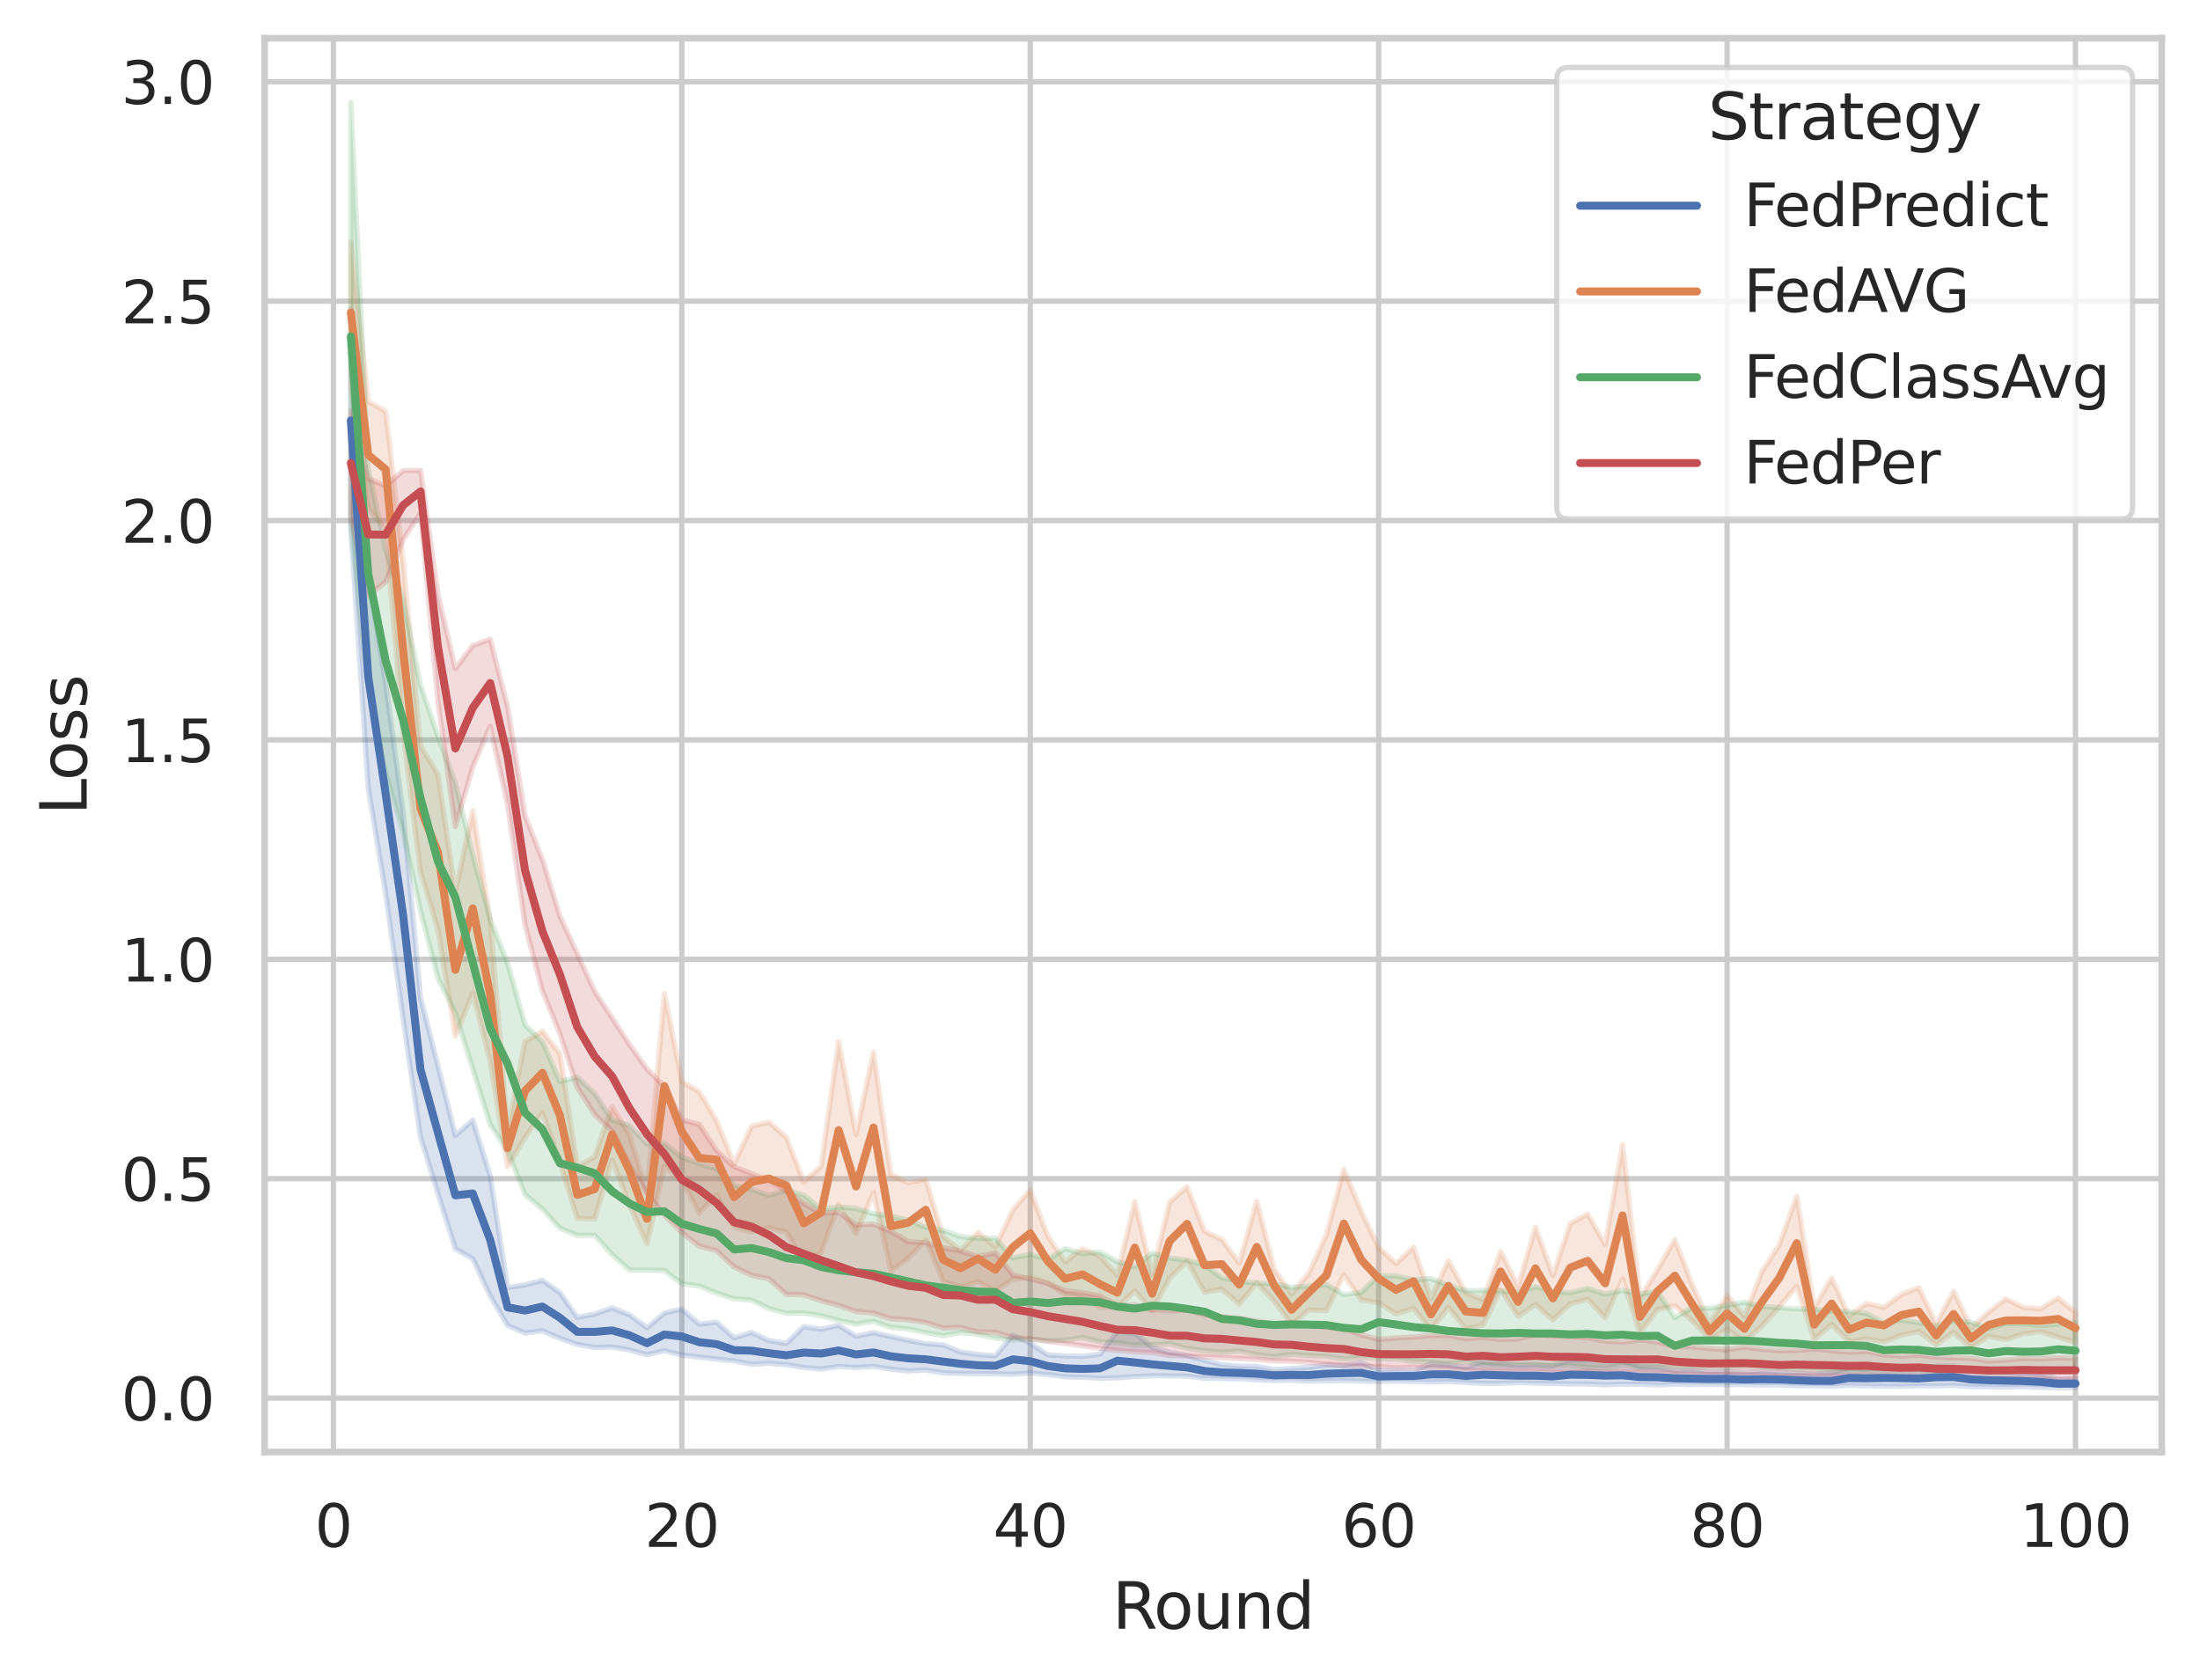 <?xml version="1.0" encoding="utf-8" standalone="no"?>
<!DOCTYPE svg PUBLIC "-//W3C//DTD SVG 1.1//EN"
  "http://www.w3.org/Graphics/SVG/1.1/DTD/svg11.dtd">
<svg xmlns:xlink="http://www.w3.org/1999/xlink" width="414.127pt" height="316.272pt" viewBox="0 0 414.127 316.272" xmlns="http://www.w3.org/2000/svg" version="1.1">
 <defs>
  <style type="text/css">*{stroke-linejoin: round; stroke-linecap: butt}</style>
 </defs>
 <g id="figure_1">
  <g id="patch_1">
   <path d="M 0 316.272 
L 414.127 316.272 
L 414.127 0 
L 0 0 
z
" style="fill: #ffffff"/>
  </g>
  <g id="axes_1">
   <g id="patch_2">
    <path d="M 49.807 273.312 
L 406.927 273.312 
L 406.927 7.2 
L 49.807 7.2 
z
" style="fill: #ffffff"/>
   </g>
   <g id="matplotlib.axis_1">
    <g id="xtick_1">
     <g id="line2d_1">
      <path d="M 62.761 273.312 
L 62.761 7.2 
" clip-path="url(#p83be7f53a3)" style="fill: none; stroke: #cccccc; stroke-linecap: round"/>
     </g>
     <g id="text_1">
      <!-- 0 -->
      <g style="fill: #262626" transform="translate(59.261 291.17) scale(0.11 -0.11)">
       <defs>
        <path id="DejaVuSans-30" d="M 2034 4250 
Q 1547 4250 1301 3770 
Q 1056 3291 1056 2328 
Q 1056 1369 1301 889 
Q 1547 409 2034 409 
Q 2525 409 2770 889 
Q 3016 1369 3016 2328 
Q 3016 3291 2770 3770 
Q 2525 4250 2034 4250 
z
M 2034 4750 
Q 2819 4750 3233 4129 
Q 3647 3509 3647 2328 
Q 3647 1150 3233 529 
Q 2819 -91 2034 -91 
Q 1250 -91 836 529 
Q 422 1150 422 2328 
Q 422 3509 836 4129 
Q 1250 4750 2034 4750 
z
" transform="scale(0.016)"/>
       </defs>
       <use xlink:href="#DejaVuSans-30"/>
      </g>
     </g>
    </g>
    <g id="xtick_2">
     <g id="line2d_2">
      <path d="M 128.347 273.312 
L 128.347 7.2 
" clip-path="url(#p83be7f53a3)" style="fill: none; stroke: #cccccc; stroke-linecap: round"/>
     </g>
     <g id="text_2">
      <!-- 20 -->
      <g style="fill: #262626" transform="translate(121.349 291.17) scale(0.11 -0.11)">
       <defs>
        <path id="DejaVuSans-32" d="M 1228 531 
L 3431 531 
L 3431 0 
L 469 0 
L 469 531 
Q 828 903 1448 1529 
Q 2069 2156 2228 2338 
Q 2531 2678 2651 2914 
Q 2772 3150 2772 3378 
Q 2772 3750 2511 3984 
Q 2250 4219 1831 4219 
Q 1534 4219 1204 4116 
Q 875 4013 500 3803 
L 500 4441 
Q 881 4594 1212 4672 
Q 1544 4750 1819 4750 
Q 2544 4750 2975 4387 
Q 3406 4025 3406 3419 
Q 3406 3131 3298 2873 
Q 3191 2616 2906 2266 
Q 2828 2175 2409 1742 
Q 1991 1309 1228 531 
z
" transform="scale(0.016)"/>
       </defs>
       <use xlink:href="#DejaVuSans-32"/>
       <use xlink:href="#DejaVuSans-30" x="63.623"/>
      </g>
     </g>
    </g>
    <g id="xtick_3">
     <g id="line2d_3">
      <path d="M 193.934 273.312 
L 193.934 7.2 
" clip-path="url(#p83be7f53a3)" style="fill: none; stroke: #cccccc; stroke-linecap: round"/>
     </g>
     <g id="text_3">
      <!-- 40 -->
      <g style="fill: #262626" transform="translate(186.935 291.17) scale(0.11 -0.11)">
       <defs>
        <path id="DejaVuSans-34" d="M 2419 4116 
L 825 1625 
L 2419 1625 
L 2419 4116 
z
M 2253 4666 
L 3047 4666 
L 3047 1625 
L 3713 1625 
L 3713 1100 
L 3047 1100 
L 3047 0 
L 2419 0 
L 2419 1100 
L 313 1100 
L 313 1709 
L 2253 4666 
z
" transform="scale(0.016)"/>
       </defs>
       <use xlink:href="#DejaVuSans-34"/>
       <use xlink:href="#DejaVuSans-30" x="63.623"/>
      </g>
     </g>
    </g>
    <g id="xtick_4">
     <g id="line2d_4">
      <path d="M 259.521 273.312 
L 259.521 7.2 
" clip-path="url(#p83be7f53a3)" style="fill: none; stroke: #cccccc; stroke-linecap: round"/>
     </g>
     <g id="text_4">
      <!-- 60 -->
      <g style="fill: #262626" transform="translate(252.522 291.17) scale(0.11 -0.11)">
       <defs>
        <path id="DejaVuSans-36" d="M 2113 2584 
Q 1688 2584 1439 2293 
Q 1191 2003 1191 1497 
Q 1191 994 1439 701 
Q 1688 409 2113 409 
Q 2538 409 2786 701 
Q 3034 994 3034 1497 
Q 3034 2003 2786 2293 
Q 2538 2584 2113 2584 
z
M 3366 4563 
L 3366 3988 
Q 3128 4100 2886 4159 
Q 2644 4219 2406 4219 
Q 1781 4219 1451 3797 
Q 1122 3375 1075 2522 
Q 1259 2794 1537 2939 
Q 1816 3084 2150 3084 
Q 2853 3084 3261 2657 
Q 3669 2231 3669 1497 
Q 3669 778 3244 343 
Q 2819 -91 2113 -91 
Q 1303 -91 875 529 
Q 447 1150 447 2328 
Q 447 3434 972 4092 
Q 1497 4750 2381 4750 
Q 2619 4750 2861 4703 
Q 3103 4656 3366 4563 
z
" transform="scale(0.016)"/>
       </defs>
       <use xlink:href="#DejaVuSans-36"/>
       <use xlink:href="#DejaVuSans-30" x="63.623"/>
      </g>
     </g>
    </g>
    <g id="xtick_5">
     <g id="line2d_5">
      <path d="M 325.108 273.312 
L 325.108 7.2 
" clip-path="url(#p83be7f53a3)" style="fill: none; stroke: #cccccc; stroke-linecap: round"/>
     </g>
     <g id="text_5">
      <!-- 80 -->
      <g style="fill: #262626" transform="translate(318.109 291.17) scale(0.11 -0.11)">
       <defs>
        <path id="DejaVuSans-38" d="M 2034 2216 
Q 1584 2216 1326 1975 
Q 1069 1734 1069 1313 
Q 1069 891 1326 650 
Q 1584 409 2034 409 
Q 2484 409 2743 651 
Q 3003 894 3003 1313 
Q 3003 1734 2745 1975 
Q 2488 2216 2034 2216 
z
M 1403 2484 
Q 997 2584 770 2862 
Q 544 3141 544 3541 
Q 544 4100 942 4425 
Q 1341 4750 2034 4750 
Q 2731 4750 3128 4425 
Q 3525 4100 3525 3541 
Q 3525 3141 3298 2862 
Q 3072 2584 2669 2484 
Q 3125 2378 3379 2068 
Q 3634 1759 3634 1313 
Q 3634 634 3220 271 
Q 2806 -91 2034 -91 
Q 1263 -91 848 271 
Q 434 634 434 1313 
Q 434 1759 690 2068 
Q 947 2378 1403 2484 
z
M 1172 3481 
Q 1172 3119 1398 2916 
Q 1625 2713 2034 2713 
Q 2441 2713 2670 2916 
Q 2900 3119 2900 3481 
Q 2900 3844 2670 4047 
Q 2441 4250 2034 4250 
Q 1625 4250 1398 4047 
Q 1172 3844 1172 3481 
z
" transform="scale(0.016)"/>
       </defs>
       <use xlink:href="#DejaVuSans-38"/>
       <use xlink:href="#DejaVuSans-30" x="63.623"/>
      </g>
     </g>
    </g>
    <g id="xtick_6">
     <g id="line2d_6">
      <path d="M 390.694 273.312 
L 390.694 7.2 
" clip-path="url(#p83be7f53a3)" style="fill: none; stroke: #cccccc; stroke-linecap: round"/>
     </g>
     <g id="text_6">
      <!-- 100 -->
      <g style="fill: #262626" transform="translate(380.196 291.17) scale(0.11 -0.11)">
       <defs>
        <path id="DejaVuSans-31" d="M 794 531 
L 1825 531 
L 1825 4091 
L 703 3866 
L 703 4441 
L 1819 4666 
L 2450 4666 
L 2450 531 
L 3481 531 
L 3481 0 
L 794 0 
L 794 531 
z
" transform="scale(0.016)"/>
       </defs>
       <use xlink:href="#DejaVuSans-31"/>
       <use xlink:href="#DejaVuSans-30" x="63.623"/>
       <use xlink:href="#DejaVuSans-30" x="127.246"/>
      </g>
     </g>
    </g>
    <g id="text_7">
     <!-- Round -->
     <g style="fill: #262626" transform="translate(209.383 306.576) scale(0.12 -0.12)">
      <defs>
       <path id="DejaVuSans-52" d="M 2841 2188 
Q 3044 2119 3236 1894 
Q 3428 1669 3622 1275 
L 4263 0 
L 3584 0 
L 2988 1197 
Q 2756 1666 2539 1819 
Q 2322 1972 1947 1972 
L 1259 1972 
L 1259 0 
L 628 0 
L 628 4666 
L 2053 4666 
Q 2853 4666 3247 4331 
Q 3641 3997 3641 3322 
Q 3641 2881 3436 2590 
Q 3231 2300 2841 2188 
z
M 1259 4147 
L 1259 2491 
L 2053 2491 
Q 2509 2491 2742 2702 
Q 2975 2913 2975 3322 
Q 2975 3731 2742 3939 
Q 2509 4147 2053 4147 
L 1259 4147 
z
" transform="scale(0.016)"/>
       <path id="DejaVuSans-6f" d="M 1959 3097 
Q 1497 3097 1228 2736 
Q 959 2375 959 1747 
Q 959 1119 1226 758 
Q 1494 397 1959 397 
Q 2419 397 2687 759 
Q 2956 1122 2956 1747 
Q 2956 2369 2687 2733 
Q 2419 3097 1959 3097 
z
M 1959 3584 
Q 2709 3584 3137 3096 
Q 3566 2609 3566 1747 
Q 3566 888 3137 398 
Q 2709 -91 1959 -91 
Q 1206 -91 779 398 
Q 353 888 353 1747 
Q 353 2609 779 3096 
Q 1206 3584 1959 3584 
z
" transform="scale(0.016)"/>
       <path id="DejaVuSans-75" d="M 544 1381 
L 544 3500 
L 1119 3500 
L 1119 1403 
Q 1119 906 1312 657 
Q 1506 409 1894 409 
Q 2359 409 2629 706 
Q 2900 1003 2900 1516 
L 2900 3500 
L 3475 3500 
L 3475 0 
L 2900 0 
L 2900 538 
Q 2691 219 2414 64 
Q 2138 -91 1772 -91 
Q 1169 -91 856 284 
Q 544 659 544 1381 
z
M 1991 3584 
L 1991 3584 
z
" transform="scale(0.016)"/>
       <path id="DejaVuSans-6e" d="M 3513 2113 
L 3513 0 
L 2938 0 
L 2938 2094 
Q 2938 2591 2744 2837 
Q 2550 3084 2163 3084 
Q 1697 3084 1428 2787 
Q 1159 2491 1159 1978 
L 1159 0 
L 581 0 
L 581 3500 
L 1159 3500 
L 1159 2956 
Q 1366 3272 1645 3428 
Q 1925 3584 2291 3584 
Q 2894 3584 3203 3211 
Q 3513 2838 3513 2113 
z
" transform="scale(0.016)"/>
       <path id="DejaVuSans-64" d="M 2906 2969 
L 2906 4863 
L 3481 4863 
L 3481 0 
L 2906 0 
L 2906 525 
Q 2725 213 2448 61 
Q 2172 -91 1784 -91 
Q 1150 -91 751 415 
Q 353 922 353 1747 
Q 353 2572 751 3078 
Q 1150 3584 1784 3584 
Q 2172 3584 2448 3432 
Q 2725 3281 2906 2969 
z
M 947 1747 
Q 947 1113 1208 752 
Q 1469 391 1925 391 
Q 2381 391 2643 752 
Q 2906 1113 2906 1747 
Q 2906 2381 2643 2742 
Q 2381 3103 1925 3103 
Q 1469 3103 1208 2742 
Q 947 2381 947 1747 
z
" transform="scale(0.016)"/>
      </defs>
      <use xlink:href="#DejaVuSans-52"/>
      <use xlink:href="#DejaVuSans-6f" x="64.982"/>
      <use xlink:href="#DejaVuSans-75" x="126.164"/>
      <use xlink:href="#DejaVuSans-6e" x="189.543"/>
      <use xlink:href="#DejaVuSans-64" x="252.922"/>
     </g>
    </g>
   </g>
   <g id="matplotlib.axis_2">
    <g id="ytick_1">
     <g id="line2d_7">
      <path d="M 49.807 263.166 
L 406.927 263.166 
" clip-path="url(#p83be7f53a3)" style="fill: none; stroke: #cccccc; stroke-linecap: round"/>
     </g>
     <g id="text_8">
      <!-- 0.0 -->
      <g style="fill: #262626" transform="translate(22.814 267.345) scale(0.11 -0.11)">
       <defs>
        <path id="DejaVuSans-2e" d="M 684 794 
L 1344 794 
L 1344 0 
L 684 0 
L 684 794 
z
" transform="scale(0.016)"/>
       </defs>
       <use xlink:href="#DejaVuSans-30"/>
       <use xlink:href="#DejaVuSans-2e" x="63.623"/>
       <use xlink:href="#DejaVuSans-30" x="95.41"/>
      </g>
     </g>
    </g>
    <g id="ytick_2">
     <g id="line2d_8">
      <path d="M 49.807 221.869 
L 406.927 221.869 
" clip-path="url(#p83be7f53a3)" style="fill: none; stroke: #cccccc; stroke-linecap: round"/>
     </g>
     <g id="text_9">
      <!-- 0.5 -->
      <g style="fill: #262626" transform="translate(22.814 226.048) scale(0.11 -0.11)">
       <defs>
        <path id="DejaVuSans-35" d="M 691 4666 
L 3169 4666 
L 3169 4134 
L 1269 4134 
L 1269 2991 
Q 1406 3038 1543 3061 
Q 1681 3084 1819 3084 
Q 2600 3084 3056 2656 
Q 3513 2228 3513 1497 
Q 3513 744 3044 326 
Q 2575 -91 1722 -91 
Q 1428 -91 1123 -41 
Q 819 9 494 109 
L 494 744 
Q 775 591 1075 516 
Q 1375 441 1709 441 
Q 2250 441 2565 725 
Q 2881 1009 2881 1497 
Q 2881 1984 2565 2268 
Q 2250 2553 1709 2553 
Q 1456 2553 1204 2497 
Q 953 2441 691 2322 
L 691 4666 
z
" transform="scale(0.016)"/>
       </defs>
       <use xlink:href="#DejaVuSans-30"/>
       <use xlink:href="#DejaVuSans-2e" x="63.623"/>
       <use xlink:href="#DejaVuSans-35" x="95.41"/>
      </g>
     </g>
    </g>
    <g id="ytick_3">
     <g id="line2d_9">
      <path d="M 49.807 180.573 
L 406.927 180.573 
" clip-path="url(#p83be7f53a3)" style="fill: none; stroke: #cccccc; stroke-linecap: round"/>
     </g>
     <g id="text_10">
      <!-- 1.0 -->
      <g style="fill: #262626" transform="translate(22.814 184.752) scale(0.11 -0.11)">
       <use xlink:href="#DejaVuSans-31"/>
       <use xlink:href="#DejaVuSans-2e" x="63.623"/>
       <use xlink:href="#DejaVuSans-30" x="95.41"/>
      </g>
     </g>
    </g>
    <g id="ytick_4">
     <g id="line2d_10">
      <path d="M 49.807 139.276 
L 406.927 139.276 
" clip-path="url(#p83be7f53a3)" style="fill: none; stroke: #cccccc; stroke-linecap: round"/>
     </g>
     <g id="text_11">
      <!-- 1.5 -->
      <g style="fill: #262626" transform="translate(22.814 143.456) scale(0.11 -0.11)">
       <use xlink:href="#DejaVuSans-31"/>
       <use xlink:href="#DejaVuSans-2e" x="63.623"/>
       <use xlink:href="#DejaVuSans-35" x="95.41"/>
      </g>
     </g>
    </g>
    <g id="ytick_5">
     <g id="line2d_11">
      <path d="M 49.807 97.98 
L 406.927 97.98 
" clip-path="url(#p83be7f53a3)" style="fill: none; stroke: #cccccc; stroke-linecap: round"/>
     </g>
     <g id="text_12">
      <!-- 2.0 -->
      <g style="fill: #262626" transform="translate(22.814 102.159) scale(0.11 -0.11)">
       <use xlink:href="#DejaVuSans-32"/>
       <use xlink:href="#DejaVuSans-2e" x="63.623"/>
       <use xlink:href="#DejaVuSans-30" x="95.41"/>
      </g>
     </g>
    </g>
    <g id="ytick_6">
     <g id="line2d_12">
      <path d="M 49.807 56.684 
L 406.927 56.684 
" clip-path="url(#p83be7f53a3)" style="fill: none; stroke: #cccccc; stroke-linecap: round"/>
     </g>
     <g id="text_13">
      <!-- 2.5 -->
      <g style="fill: #262626" transform="translate(22.814 60.863) scale(0.11 -0.11)">
       <use xlink:href="#DejaVuSans-32"/>
       <use xlink:href="#DejaVuSans-2e" x="63.623"/>
       <use xlink:href="#DejaVuSans-35" x="95.41"/>
      </g>
     </g>
    </g>
    <g id="ytick_7">
     <g id="line2d_13">
      <path d="M 49.807 15.387 
L 406.927 15.387 
" clip-path="url(#p83be7f53a3)" style="fill: none; stroke: #cccccc; stroke-linecap: round"/>
     </g>
     <g id="text_14">
      <!-- 3.0 -->
      <g style="fill: #262626" transform="translate(22.814 19.566) scale(0.11 -0.11)">
       <defs>
        <path id="DejaVuSans-33" d="M 2597 2516 
Q 3050 2419 3304 2112 
Q 3559 1806 3559 1356 
Q 3559 666 3084 287 
Q 2609 -91 1734 -91 
Q 1441 -91 1130 -33 
Q 819 25 488 141 
L 488 750 
Q 750 597 1062 519 
Q 1375 441 1716 441 
Q 2309 441 2620 675 
Q 2931 909 2931 1356 
Q 2931 1769 2642 2001 
Q 2353 2234 1838 2234 
L 1294 2234 
L 1294 2753 
L 1863 2753 
Q 2328 2753 2575 2939 
Q 2822 3125 2822 3475 
Q 2822 3834 2567 4026 
Q 2313 4219 1838 4219 
Q 1578 4219 1281 4162 
Q 984 4106 628 3988 
L 628 4550 
Q 988 4650 1302 4700 
Q 1616 4750 1894 4750 
Q 2613 4750 3031 4423 
Q 3450 4097 3450 3541 
Q 3450 3153 3228 2886 
Q 3006 2619 2597 2516 
z
" transform="scale(0.016)"/>
       </defs>
       <use xlink:href="#DejaVuSans-33"/>
       <use xlink:href="#DejaVuSans-2e" x="63.623"/>
       <use xlink:href="#DejaVuSans-30" x="95.41"/>
      </g>
     </g>
    </g>
    <g id="text_15">
     <!-- Loss -->
     <g style="fill: #262626" transform="translate(16.318 153.417) rotate(-90) scale(0.12 -0.12)">
      <defs>
       <path id="DejaVuSans-4c" d="M 628 4666 
L 1259 4666 
L 1259 531 
L 3531 531 
L 3531 0 
L 628 0 
L 628 4666 
z
" transform="scale(0.016)"/>
       <path id="DejaVuSans-73" d="M 2834 3397 
L 2834 2853 
Q 2591 2978 2328 3040 
Q 2066 3103 1784 3103 
Q 1356 3103 1142 2972 
Q 928 2841 928 2578 
Q 928 2378 1081 2264 
Q 1234 2150 1697 2047 
L 1894 2003 
Q 2506 1872 2764 1633 
Q 3022 1394 3022 966 
Q 3022 478 2636 193 
Q 2250 -91 1575 -91 
Q 1294 -91 989 -36 
Q 684 19 347 128 
L 347 722 
Q 666 556 975 473 
Q 1284 391 1588 391 
Q 1994 391 2212 530 
Q 2431 669 2431 922 
Q 2431 1156 2273 1281 
Q 2116 1406 1581 1522 
L 1381 1569 
Q 847 1681 609 1914 
Q 372 2147 372 2553 
Q 372 3047 722 3315 
Q 1072 3584 1716 3584 
Q 2034 3584 2315 3537 
Q 2597 3491 2834 3397 
z
" transform="scale(0.016)"/>
      </defs>
      <use xlink:href="#DejaVuSans-4c"/>
      <use xlink:href="#DejaVuSans-6f" x="53.963"/>
      <use xlink:href="#DejaVuSans-73" x="115.145"/>
      <use xlink:href="#DejaVuSans-73" x="167.244"/>
     </g>
    </g>
   </g>
   <g id="PolyCollection_1">
    <defs>
     <path id="md23d63be28" d="M 66.04 -258.003 
L 66.04 -216.669 
L 69.319 -167.966 
L 72.599 -148.15 
L 75.878 -124.559 
L 79.157 -102.276 
L 82.437 -91.633 
L 85.716 -81.198 
L 88.995 -79.348 
L 92.275 -72.315 
L 95.554 -66.784 
L 98.833 -65.338 
L 102.113 -65.781 
L 105.392 -64.36 
L 108.671 -63.204 
L 111.951 -62.631 
L 115.23 -62.735 
L 118.509 -62.152 
L 121.789 -61.258 
L 125.068 -62.035 
L 128.347 -61.203 
L 131.627 -60.814 
L 134.906 -60.444 
L 138.185 -60.108 
L 141.465 -59.476 
L 144.744 -59.654 
L 148.023 -59.398 
L 151.303 -58.857 
L 154.582 -58.569 
L 157.861 -59.065 
L 161.141 -58.876 
L 164.42 -59.081 
L 167.699 -58.55 
L 170.979 -58.216 
L 174.258 -58.382 
L 177.537 -57.847 
L 180.817 -57.74 
L 184.096 -57.715 
L 187.375 -57.692 
L 190.655 -57.592 
L 193.934 -57.838 
L 197.213 -57.529 
L 200.493 -57.102 
L 203.772 -57.027 
L 207.051 -56.843 
L 210.331 -56.919 
L 213.61 -57.155 
L 216.89 -57.308 
L 220.169 -57.288 
L 223.448 -57.242 
L 226.728 -56.857 
L 230.007 -56.801 
L 233.286 -56.749 
L 236.566 -56.548 
L 239.845 -56.415 
L 243.124 -56.471 
L 246.404 -56.318 
L 249.683 -56.37 
L 252.962 -56.435 
L 256.242 -56.308 
L 259.521 -56.238 
L 262.8 -56.323 
L 266.08 -56.229 
L 269.359 -56.148 
L 272.638 -56.254 
L 275.918 -56.051 
L 279.197 -55.897 
L 282.476 -55.895 
L 285.756 -56.008 
L 289.035 -55.918 
L 292.314 -55.854 
L 295.594 -55.771 
L 298.873 -55.757 
L 302.152 -55.6 
L 305.432 -55.724 
L 308.711 -55.714 
L 311.99 -55.573 
L 315.27 -55.713 
L 318.549 -55.661 
L 321.828 -55.68 
L 325.108 -55.635 
L 328.387 -55.646 
L 331.666 -55.573 
L 334.946 -55.578 
L 338.225 -55.43 
L 341.504 -55.414 
L 344.784 -55.359 
L 348.063 -55.507 
L 351.342 -55.424 
L 354.622 -55.338 
L 357.901 -55.324 
L 361.18 -55.4 
L 364.46 -55.411 
L 367.739 -55.497 
L 371.018 -55.263 
L 374.298 -55.238 
L 377.577 -55.19 
L 380.856 -55.254 
L 384.136 -55.106 
L 387.415 -55.056 
L 390.694 -55.09 
L 390.694 -56.782 
L 390.694 -56.782 
L 387.415 -56.679 
L 384.136 -57.673 
L 380.856 -57.825 
L 377.577 -58.067 
L 374.298 -58.078 
L 371.018 -58.379 
L 367.739 -59.11 
L 364.46 -59.062 
L 361.18 -58.655 
L 357.901 -58.875 
L 354.622 -58.922 
L 351.342 -58.577 
L 348.063 -58.878 
L 344.784 -57.809 
L 341.504 -57.584 
L 338.225 -57.813 
L 334.946 -57.984 
L 331.666 -58.167 
L 328.387 -57.878 
L 325.108 -58.132 
L 321.828 -58.086 
L 318.549 -58.378 
L 315.27 -58.338 
L 311.99 -58.898 
L 308.711 -59.015 
L 305.432 -60.14 
L 302.152 -60.43 
L 298.873 -60.295 
L 295.594 -60.252 
L 292.314 -59.186 
L 289.035 -59.335 
L 285.756 -59.237 
L 282.476 -59.56 
L 279.197 -59.919 
L 275.918 -58.912 
L 272.638 -59.326 
L 269.359 -59.549 
L 266.08 -58.265 
L 262.8 -58.323 
L 259.521 -58.35 
L 256.242 -59.817 
L 252.962 -59.237 
L 249.683 -59.332 
L 246.404 -58.915 
L 243.124 -58.695 
L 239.845 -58.467 
L 236.566 -59.076 
L 233.286 -59.1 
L 230.007 -59.4 
L 226.728 -60.207 
L 223.448 -61.116 
L 220.169 -61.733 
L 216.89 -62.654 
L 213.61 -65.336 
L 210.331 -65.676 
L 207.051 -61.35 
L 203.772 -60.972 
L 200.493 -61.036 
L 197.213 -61.255 
L 193.934 -63.433 
L 190.655 -64.954 
L 187.375 -61.051 
L 184.096 -61.323 
L 180.817 -61.768 
L 177.537 -63.109 
L 174.258 -63.362 
L 170.979 -63.967 
L 167.699 -64.685 
L 164.42 -65.436 
L 161.141 -64.737 
L 157.861 -66.794 
L 154.582 -66.09 
L 151.303 -66.562 
L 148.023 -63.385 
L 144.744 -63.932 
L 141.465 -65.464 
L 138.185 -64.442 
L 134.906 -67.38 
L 131.627 -67.036 
L 128.347 -69.847 
L 125.068 -69.12 
L 121.789 -66.337 
L 118.509 -68.753 
L 115.23 -70.085 
L 111.951 -68.933 
L 108.671 -68.299 
L 105.392 -72.938 
L 102.113 -75.265 
L 98.833 -74.421 
L 95.554 -73.895 
L 92.275 -94.89 
L 88.995 -105.416 
L 85.716 -102.551 
L 82.437 -115.655 
L 79.157 -128.505 
L 75.878 -163.423 
L 72.599 -187.595 
L 69.319 -208.003 
L 66.04 -258.003 
z
" style="stroke: #4c72b0; stroke-opacity: 0.2"/>
    </defs>
    <g clip-path="url(#p83be7f53a3)">
     <use xlink:href="#md23d63be28" x="0" y="316.272" style="fill: #4c72b0; fill-opacity: 0.2; stroke: #4c72b0; stroke-opacity: 0.2"/>
    </g>
   </g>
   <g id="PolyCollection_2">
    <defs>
     <path id="m5d3a9de709" d="M 66.04 -270.786 
L 66.04 -243.63 
L 69.319 -220.587 
L 72.599 -216.604 
L 75.878 -178.245 
L 79.157 -152.236 
L 82.437 -141.407 
L 85.716 -121.257 
L 88.995 -129.321 
L 92.275 -116.404 
L 95.554 -96.644 
L 98.833 -102.181 
L 102.113 -106.802 
L 105.392 -97.501 
L 108.671 -86.95 
L 111.951 -86.834 
L 115.23 -97.961 
L 118.509 -89.409 
L 121.789 -82.147 
L 125.068 -96.78 
L 128.347 -94.033 
L 131.627 -87.957 
L 134.906 -91.366 
L 138.185 -85.258 
L 141.465 -84.374 
L 144.744 -85.158 
L 148.023 -84.34 
L 151.303 -78.708 
L 154.582 -80.564 
L 157.861 -89.473 
L 161.141 -84.075 
L 164.42 -91.766 
L 167.699 -77.058 
L 170.979 -79.454 
L 174.258 -82.901 
L 177.537 -75.125 
L 180.817 -74.006 
L 184.096 -75.009 
L 187.375 -73.249 
L 190.655 -75.472 
L 193.934 -75.854 
L 197.213 -74.827 
L 200.493 -72.601 
L 203.772 -71.934 
L 207.051 -70.206 
L 210.331 -70.139 
L 213.61 -73.325 
L 216.89 -69.591 
L 220.169 -75.702 
L 223.448 -78.887 
L 226.728 -73.052 
L 230.007 -73.61 
L 233.286 -70.843 
L 236.566 -74.853 
L 239.845 -71.376 
L 243.124 -66.978 
L 246.404 -69.721 
L 249.683 -69.542 
L 252.962 -76.317 
L 256.242 -71.593 
L 259.521 -71.047 
L 262.8 -68.982 
L 266.08 -69.991 
L 269.359 -65.967 
L 272.638 -70.221 
L 275.918 -66.165 
L 279.197 -66.87 
L 282.476 -73.542 
L 285.756 -68.504 
L 289.035 -70.75 
L 292.314 -67.847 
L 295.594 -70.863 
L 298.873 -71.752 
L 302.152 -68.247 
L 305.432 -75.529 
L 308.711 -65.444 
L 311.99 -69.783 
L 315.27 -70.452 
L 318.549 -67.676 
L 321.828 -64.218 
L 325.108 -66.046 
L 328.387 -63.776 
L 331.666 -66.639 
L 334.946 -70.311 
L 338.225 -74.166 
L 341.504 -64.117 
L 344.784 -67.009 
L 348.063 -63.76 
L 351.342 -64.252 
L 354.622 -63.727 
L 357.901 -64.948 
L 361.18 -65.663 
L 364.46 -63.156 
L 367.739 -65.495 
L 371.018 -62.557 
L 374.298 -64.739 
L 377.577 -64.142 
L 380.856 -65.217 
L 384.136 -65.617 
L 387.415 -64.586 
L 390.694 -63.658 
L 390.694 -69.249 
L 390.694 -69.249 
L 387.415 -71.917 
L 384.136 -69.9 
L 380.856 -70.154 
L 377.577 -71.775 
L 374.298 -69.258 
L 371.018 -66.362 
L 367.739 -73.191 
L 364.46 -67.064 
L 361.18 -73.916 
L 357.901 -72.571 
L 354.622 -70.165 
L 351.342 -70.923 
L 348.063 -68.521 
L 344.784 -75.725 
L 341.504 -70.097 
L 338.225 -91.097 
L 334.946 -81.968 
L 331.666 -76.893 
L 328.387 -68.502 
L 325.108 -72.439 
L 321.828 -67.166 
L 318.549 -74.473 
L 315.27 -82.945 
L 311.99 -77.203 
L 308.711 -71.981 
L 305.432 -100.791 
L 302.152 -81.947 
L 298.873 -87.738 
L 295.594 -85.967 
L 292.314 -76.191 
L 289.035 -85.264 
L 285.756 -74.087 
L 282.476 -80.698 
L 279.197 -71.611 
L 275.918 -72.954 
L 272.638 -78.957 
L 269.359 -71.816 
L 266.08 -81.51 
L 262.8 -78.415 
L 259.521 -81.415 
L 256.242 -88.253 
L 252.962 -96.206 
L 249.683 -83.795 
L 246.404 -76.665 
L 243.124 -72.656 
L 239.845 -77.407 
L 236.566 -90.149 
L 233.286 -78.507 
L 230.007 -82.946 
L 226.728 -84.494 
L 223.448 -92.877 
L 220.169 -89.958 
L 216.89 -76.259 
L 213.61 -90.083 
L 210.331 -76.241 
L 207.051 -79.796 
L 203.772 -81.25 
L 200.493 -78.722 
L 197.213 -83.631 
L 193.934 -92.239 
L 190.655 -88.523 
L 187.375 -81.579 
L 184.096 -84.277 
L 180.817 -80.931 
L 177.537 -83.508 
L 174.258 -94.265 
L 170.979 -93.653 
L 167.699 -95.157 
L 164.42 -118.208 
L 161.141 -102.721 
L 157.861 -120.232 
L 154.582 -96.773 
L 151.303 -93.805 
L 148.023 -102.184 
L 144.744 -105.031 
L 141.465 -104.297 
L 138.185 -97.141 
L 134.906 -105.307 
L 131.627 -110.752 
L 128.347 -112.702 
L 125.068 -129.277 
L 121.789 -91.758 
L 118.509 -102.641 
L 115.23 -107.988 
L 111.951 -98.527 
L 108.671 -96.776 
L 105.392 -117.901 
L 102.113 -122.16 
L 98.833 -120.206 
L 95.554 -103.632 
L 92.275 -143.008 
L 88.995 -163.632 
L 85.716 -148.37 
L 82.437 -170.503 
L 79.157 -175.864 
L 75.878 -210.83 
L 72.599 -238.815 
L 69.319 -240.708 
L 66.04 -270.786 
z
" style="stroke: #dd8452; stroke-opacity: 0.2"/>
    </defs>
    <g clip-path="url(#p83be7f53a3)">
     <use xlink:href="#m5d3a9de709" x="0" y="316.272" style="fill: #dd8452; fill-opacity: 0.2; stroke: #dd8452; stroke-opacity: 0.2"/>
    </g>
   </g>
   <g id="PolyCollection_3">
    <defs>
     <path id="m1ab406cd7b" d="M 66.04 -296.976 
L 66.04 -217.282 
L 69.319 -186.914 
L 72.599 -170.623 
L 75.878 -159.72 
L 79.157 -144.833 
L 82.437 -132.179 
L 85.716 -125.575 
L 88.995 -115.052 
L 92.275 -104.595 
L 95.554 -99.626 
L 98.833 -91.429 
L 102.113 -88.69 
L 105.392 -85.12 
L 108.671 -83.699 
L 111.951 -83.77 
L 115.23 -80.122 
L 118.509 -77.205 
L 121.789 -77.207 
L 125.068 -77.126 
L 128.347 -74.657 
L 131.627 -74.226 
L 134.906 -72.88 
L 138.185 -71.822 
L 141.465 -71.551 
L 144.744 -69.971 
L 148.023 -69.074 
L 151.303 -69.122 
L 154.582 -68.62 
L 157.861 -67.738 
L 161.141 -67.043 
L 164.42 -67.562 
L 167.699 -66.426 
L 170.979 -66.141 
L 174.258 -65.433 
L 177.537 -64.858 
L 180.817 -65.441 
L 184.096 -65.091 
L 187.375 -64.383 
L 190.655 -64.056 
L 193.934 -64.194 
L 197.213 -63.93 
L 200.493 -63.963 
L 203.772 -64.536 
L 207.051 -63.703 
L 210.331 -63.506 
L 213.61 -63.076 
L 216.89 -63.14 
L 220.169 -63.336 
L 223.448 -62.487 
L 226.728 -62.04 
L 230.007 -61.729 
L 233.286 -61.983 
L 236.566 -61.292 
L 239.845 -60.916 
L 243.124 -61.359 
L 246.404 -61.116 
L 249.683 -60.995 
L 252.962 -60.508 
L 256.242 -60.745 
L 259.521 -60.575 
L 262.8 -60.453 
L 266.08 -60.016 
L 269.359 -59.911 
L 272.638 -59.618 
L 275.918 -59.929 
L 279.197 -59.358 
L 282.476 -59.359 
L 285.756 -59.42 
L 289.035 -59.395 
L 292.314 -59.17 
L 295.594 -59.262 
L 298.873 -58.951 
L 302.152 -58.764 
L 305.432 -59.368 
L 308.711 -58.845 
L 311.99 -59.057 
L 315.27 -58.914 
L 318.549 -58.81 
L 321.828 -58.949 
L 325.108 -58.853 
L 328.387 -58.961 
L 331.666 -58.941 
L 334.946 -58.719 
L 338.225 -58.495 
L 341.504 -58.353 
L 344.784 -58.12 
L 348.063 -58.172 
L 351.342 -58.215 
L 354.622 -58.164 
L 357.901 -58.217 
L 361.18 -58.099 
L 364.46 -57.835 
L 367.739 -58.284 
L 371.018 -58.169 
L 374.298 -57.99 
L 377.577 -58.29 
L 380.856 -58.294 
L 384.136 -58.307 
L 387.415 -58.242 
L 390.694 -58.129 
L 390.694 -67.252 
L 390.694 -67.252 
L 387.415 -67.033 
L 384.136 -66.759 
L 380.856 -67.086 
L 377.577 -67.155 
L 374.298 -66.181 
L 371.018 -67.385 
L 367.739 -67.666 
L 364.46 -66.708 
L 361.18 -67.311 
L 357.901 -67.781 
L 354.622 -67.282 
L 351.342 -69.033 
L 348.063 -69.396 
L 344.784 -69.422 
L 341.504 -69.855 
L 338.225 -69.892 
L 334.946 -70.124 
L 331.666 -70.356 
L 328.387 -71.163 
L 325.108 -70.563 
L 321.828 -70.001 
L 318.549 -70.125 
L 315.27 -68.251 
L 311.99 -73.211 
L 308.711 -72.679 
L 305.432 -73.356 
L 302.152 -72.674 
L 298.873 -73.74 
L 295.594 -72.921 
L 292.314 -73.218 
L 289.035 -74.035 
L 285.756 -73.049 
L 282.476 -73.248 
L 279.197 -73.358 
L 275.918 -73.335 
L 272.638 -74.306 
L 269.359 -75.612 
L 266.08 -75.382 
L 262.8 -76.112 
L 259.521 -76.182 
L 256.242 -72.991 
L 252.962 -72.582 
L 249.683 -74.479 
L 246.404 -74.187 
L 243.124 -73.945 
L 239.845 -74.635 
L 236.566 -74.736 
L 233.286 -75.104 
L 230.007 -75.736 
L 226.728 -78.175 
L 223.448 -79.063 
L 220.169 -79.472 
L 216.89 -80.358 
L 213.61 -77.874 
L 210.331 -78.758 
L 207.051 -80.61 
L 203.772 -80.297 
L 200.493 -81.234 
L 197.213 -79.16 
L 193.934 -80.163 
L 190.655 -79.489 
L 187.375 -83.194 
L 184.096 -83.166 
L 180.817 -83.513 
L 177.537 -84.676 
L 174.258 -85.254 
L 170.979 -86.623 
L 167.699 -87.376 
L 164.42 -87.802 
L 161.141 -88.806 
L 157.861 -89.055 
L 154.582 -88.686 
L 151.303 -91.284 
L 148.023 -92.277 
L 144.744 -91.259 
L 141.465 -92.372 
L 138.185 -93.153 
L 134.906 -96.251 
L 131.627 -97.277 
L 128.347 -98.401 
L 125.068 -101.062 
L 121.789 -100.985 
L 118.509 -104.387 
L 115.23 -105.455 
L 111.951 -110.442 
L 108.671 -113.514 
L 105.392 -112.715 
L 102.113 -120.164 
L 98.833 -123.339 
L 95.554 -134.922 
L 92.275 -143.251 
L 88.995 -155.316 
L 85.716 -168.94 
L 82.437 -177.666 
L 79.157 -187.322 
L 75.878 -203.455 
L 72.599 -212.655 
L 69.319 -227.981 
L 66.04 -296.976 
z
" style="stroke: #55a868; stroke-opacity: 0.2"/>
    </defs>
    <g clip-path="url(#p83be7f53a3)">
     <use xlink:href="#m1ab406cd7b" x="0" y="316.272" style="fill: #55a868; fill-opacity: 0.2; stroke: #55a868; stroke-opacity: 0.2"/>
    </g>
   </g>
   <g id="PolyCollection_4">
    <defs>
     <path id="mdbd0b23c51" d="M 66.04 -238.878 
L 66.04 -218.933 
L 69.319 -204.144 
L 72.599 -206.743 
L 75.878 -214.636 
L 79.157 -219.689 
L 82.437 -184.232 
L 85.716 -160.69 
L 88.995 -171.926 
L 92.275 -179.532 
L 95.554 -164.821 
L 98.833 -142.178 
L 102.113 -129.741 
L 105.392 -121.703 
L 108.671 -111.596 
L 111.951 -106.458 
L 115.23 -103.363 
L 118.509 -96.936 
L 121.789 -91.63 
L 125.068 -87.538 
L 128.347 -84.29 
L 131.627 -81.711 
L 134.906 -80.845 
L 138.185 -77.804 
L 141.465 -76.233 
L 144.744 -75.559 
L 148.023 -72.65 
L 151.303 -72.551 
L 154.582 -71.442 
L 157.861 -70.559 
L 161.141 -69.412 
L 164.42 -69.115 
L 167.699 -68.061 
L 170.979 -67.864 
L 174.258 -67.334 
L 177.537 -66.306 
L 180.817 -66.416 
L 184.096 -65.587 
L 187.375 -65.495 
L 190.655 -64.518 
L 193.934 -64.273 
L 197.213 -63.773 
L 200.493 -63.41 
L 203.772 -62.921 
L 207.051 -62.529 
L 210.331 -62.097 
L 213.61 -61.833 
L 216.89 -61.676 
L 220.169 -61.123 
L 223.448 -61.047 
L 226.728 -60.899 
L 230.007 -60.737 
L 233.286 -60.576 
L 236.566 -60.388 
L 239.845 -60.11 
L 243.124 -60.05 
L 246.404 -59.847 
L 249.683 -59.548 
L 252.962 -59.287 
L 256.242 -59.102 
L 259.521 -59.052 
L 262.8 -58.809 
L 266.08 -58.912 
L 269.359 -58.832 
L 272.638 -58.675 
L 275.918 -58.401 
L 279.197 -58.315 
L 282.476 -58.266 
L 285.756 -58.266 
L 289.035 -58.261 
L 292.314 -58.054 
L 295.594 -57.915 
L 298.873 -58.21 
L 302.152 -57.906 
L 305.432 -58.063 
L 308.711 -57.94 
L 311.99 -57.922 
L 315.27 -57.66 
L 318.549 -57.557 
L 321.828 -57.51 
L 325.108 -57.544 
L 328.387 -57.539 
L 331.666 -57.41 
L 334.946 -57.254 
L 338.225 -57.298 
L 341.504 -57.406 
L 344.784 -57.238 
L 348.063 -57.271 
L 351.342 -57.285 
L 354.622 -57.167 
L 357.901 -57.03 
L 361.18 -57.109 
L 364.46 -56.946 
L 367.739 -56.922 
L 371.018 -56.922 
L 374.298 -56.692 
L 377.577 -56.761 
L 380.856 -56.81 
L 384.136 -56.71 
L 387.415 -56.576 
L 390.694 -56.67 
L 390.694 -60.591 
L 390.694 -60.591 
L 387.415 -60.673 
L 384.136 -60.497 
L 380.856 -60.564 
L 377.577 -60.273 
L 374.298 -60.067 
L 371.018 -60.603 
L 367.739 -60.678 
L 364.46 -60.797 
L 361.18 -61.224 
L 357.901 -61.021 
L 354.622 -61.246 
L 351.342 -61.919 
L 348.063 -61.739 
L 344.784 -62.042 
L 341.504 -62.342 
L 338.225 -62.091 
L 334.946 -62.018 
L 331.666 -62.306 
L 328.387 -62.694 
L 325.108 -62.227 
L 321.828 -62.427 
L 318.549 -62.763 
L 315.27 -62.819 
L 311.99 -63.667 
L 308.711 -64.06 
L 305.432 -63.662 
L 302.152 -63.845 
L 298.873 -64.473 
L 295.594 -64.687 
L 292.314 -64.839 
L 289.035 -65.056 
L 285.756 -64.242 
L 282.476 -64.14 
L 279.197 -64.549 
L 275.918 -64.307 
L 272.638 -64.88 
L 269.359 -64.872 
L 266.08 -64.59 
L 262.8 -64.435 
L 259.521 -64.134 
L 256.242 -65.027 
L 252.962 -66.125 
L 249.683 -66.431 
L 246.404 -66.878 
L 243.124 -67.354 
L 239.845 -67.047 
L 236.566 -67.636 
L 233.286 -68.132 
L 230.007 -68.429 
L 226.728 -68.778 
L 223.448 -69.666 
L 220.169 -69.525 
L 216.89 -69.698 
L 213.61 -70.637 
L 210.331 -70.548 
L 207.051 -72.335 
L 203.772 -72.926 
L 200.493 -73.324 
L 197.213 -74.667 
L 193.934 -75.505 
L 190.655 -76.296 
L 187.375 -80.441 
L 184.096 -79.723 
L 180.817 -80.783 
L 177.537 -81.395 
L 174.258 -82.335 
L 170.979 -82.567 
L 167.699 -84.484 
L 164.42 -85.851 
L 161.141 -85.711 
L 157.861 -88.059 
L 154.582 -87.87 
L 151.303 -89.712 
L 148.023 -92.058 
L 144.744 -94.11 
L 141.465 -95.355 
L 138.185 -96.644 
L 134.906 -99.679 
L 131.627 -104.61 
L 128.347 -105.47 
L 125.068 -111.759 
L 121.789 -115.043 
L 118.509 -119.622 
L 115.23 -124.656 
L 111.951 -129.643 
L 108.671 -136.774 
L 105.392 -143.796 
L 102.113 -154.464 
L 98.833 -162.706 
L 95.554 -183.21 
L 92.275 -195.944 
L 88.995 -194.769 
L 85.716 -190.417 
L 82.437 -204.349 
L 79.157 -227.748 
L 75.878 -227.663 
L 72.599 -224.807 
L 69.319 -226.199 
L 66.04 -238.878 
z
" style="stroke: #c44e52; stroke-opacity: 0.2"/>
    </defs>
    <g clip-path="url(#p83be7f53a3)">
     <use xlink:href="#mdbd0b23c51" x="0" y="316.272" style="fill: #c44e52; fill-opacity: 0.2; stroke: #c44e52; stroke-opacity: 0.2"/>
    </g>
   </g>
   <g id="line2d_14">
    <path d="M 66.04 79.145 
L 69.319 127.453 
L 72.599 149.462 
L 75.878 172.223 
L 79.157 201.329 
L 82.437 213.21 
L 85.716 224.994 
L 88.995 224.651 
L 92.275 233.398 
L 95.554 246.09 
L 98.833 246.681 
L 102.113 245.939 
L 105.392 248.037 
L 108.671 250.699 
L 111.951 250.7 
L 115.23 250.424 
L 118.509 251.346 
L 121.789 252.834 
L 125.068 251.194 
L 128.347 251.56 
L 131.627 252.641 
L 134.906 253.012 
L 138.185 254.145 
L 141.465 254.235 
L 144.744 254.711 
L 148.023 255.107 
L 151.303 254.598 
L 154.582 254.777 
L 157.861 254.195 
L 161.141 254.946 
L 164.42 254.576 
L 167.699 255.3 
L 170.979 255.679 
L 174.258 255.86 
L 177.537 256.294 
L 180.817 256.7 
L 184.096 256.983 
L 187.375 257.076 
L 190.655 255.87 
L 193.934 256.221 
L 197.213 257.124 
L 200.493 257.568 
L 203.772 257.672 
L 207.051 257.568 
L 210.331 256.13 
L 213.61 256.453 
L 216.89 256.811 
L 220.169 257.105 
L 223.448 257.397 
L 226.728 258.062 
L 230.007 258.329 
L 233.286 258.422 
L 236.566 258.564 
L 239.845 258.878 
L 243.124 258.8 
L 246.404 258.823 
L 249.683 258.576 
L 252.962 258.472 
L 256.242 258.418 
L 259.521 259.087 
L 262.8 259.027 
L 266.08 259.007 
L 269.359 258.711 
L 272.638 258.688 
L 275.918 259.001 
L 279.197 258.769 
L 282.476 258.871 
L 285.756 258.957 
L 289.035 258.954 
L 292.314 259.095 
L 295.594 258.758 
L 298.873 258.794 
L 302.152 258.937 
L 305.432 258.88 
L 308.711 259.209 
L 311.99 259.241 
L 315.27 259.436 
L 318.549 259.498 
L 321.828 259.559 
L 325.108 259.543 
L 328.387 259.668 
L 331.666 259.593 
L 334.946 259.651 
L 338.225 259.797 
L 341.504 259.915 
L 344.784 259.917 
L 348.063 259.378 
L 351.342 259.445 
L 354.622 259.369 
L 357.901 259.407 
L 361.18 259.476 
L 364.46 259.248 
L 367.739 259.196 
L 371.018 259.651 
L 374.298 259.801 
L 377.577 259.874 
L 380.856 259.958 
L 384.136 260.116 
L 387.415 260.462 
L 390.694 260.437 
" clip-path="url(#p83be7f53a3)" style="fill: none; stroke: #4c72b0; stroke-width: 1.5; stroke-linecap: round"/>
   </g>
   <g id="line2d_15">
    <path d="M 66.04 58.842 
L 69.319 85.637 
L 72.599 88.346 
L 75.878 122.341 
L 79.157 152.244 
L 82.437 160.424 
L 85.716 182.565 
L 88.995 170.977 
L 92.275 187.259 
L 95.554 216.116 
L 98.833 205.336 
L 102.113 201.932 
L 105.392 209.942 
L 108.671 224.914 
L 111.951 223.821 
L 115.23 213.51 
L 118.509 220.397 
L 121.789 229.419 
L 125.068 204.447 
L 128.347 213.02 
L 131.627 217.963 
L 134.906 218.288 
L 138.185 225.343 
L 141.465 222.482 
L 144.744 221.839 
L 148.023 223.148 
L 151.303 230.267 
L 154.582 228.216 
L 157.861 212.726 
L 161.141 223.343 
L 164.42 212.232 
L 167.699 230.819 
L 170.979 230.148 
L 174.258 227.718 
L 177.537 237.131 
L 180.817 238.707 
L 184.096 236.917 
L 187.375 238.991 
L 190.655 234.752 
L 193.934 232.129 
L 197.213 237.363 
L 200.493 240.7 
L 203.772 239.87 
L 207.051 241.707 
L 210.331 243.329 
L 213.61 234.831 
L 216.89 243.517 
L 220.169 233.607 
L 223.448 230.373 
L 226.728 238.147 
L 230.007 237.946 
L 233.286 241.802 
L 236.566 234.717 
L 239.845 241.951 
L 243.124 246.545 
L 246.404 243.254 
L 249.683 240.052 
L 252.962 230.317 
L 256.242 237.129 
L 259.521 240.665 
L 262.8 242.784 
L 266.08 241.174 
L 269.359 247.395 
L 272.638 242.042 
L 275.918 246.859 
L 279.197 247.125 
L 282.476 239.338 
L 285.756 245.032 
L 289.035 238.748 
L 292.314 244.388 
L 295.594 238.606 
L 298.873 237.32 
L 302.152 241.558 
L 305.432 228.778 
L 308.711 247.873 
L 311.99 243.079 
L 315.27 240.123 
L 318.549 245.495 
L 321.828 250.582 
L 325.108 247.234 
L 328.387 250.124 
L 331.666 245.072 
L 334.946 240.518 
L 338.225 234.001 
L 341.504 249.33 
L 344.784 245.37 
L 348.063 250.279 
L 351.342 248.957 
L 354.622 249.479 
L 357.901 247.537 
L 361.18 246.881 
L 364.46 251.375 
L 367.739 247.33 
L 371.018 251.94 
L 374.298 249.412 
L 377.577 248.561 
L 380.856 248.527 
L 384.136 248.618 
L 387.415 248.271 
L 390.694 249.998 
" clip-path="url(#p83be7f53a3)" style="fill: none; stroke: #dd8452; stroke-width: 1.5; stroke-linecap: round"/>
   </g>
   <g id="line2d_16">
    <path d="M 66.04 63.326 
L 69.319 107.992 
L 72.599 124.41 
L 75.878 135.508 
L 79.157 150.195 
L 82.437 162.173 
L 85.716 168.918 
L 88.995 181.219 
L 92.275 193.572 
L 95.554 200.239 
L 98.833 209.446 
L 102.113 212.586 
L 105.392 218.95 
L 108.671 219.788 
L 111.951 220.871 
L 115.23 224.232 
L 118.509 226.538 
L 121.789 228.131 
L 125.068 228.005 
L 128.347 230.333 
L 131.627 231.33 
L 134.906 232.186 
L 138.185 235.181 
L 141.465 234.922 
L 144.744 235.677 
L 148.023 236.819 
L 151.303 237.219 
L 154.582 238.485 
L 157.861 239.105 
L 161.141 239.473 
L 164.42 239.738 
L 167.699 240.458 
L 170.979 241.207 
L 174.258 241.948 
L 177.537 242.383 
L 180.817 242.854 
L 184.096 243.108 
L 187.375 243.215 
L 190.655 245.254 
L 193.934 244.973 
L 197.213 245.27 
L 200.493 244.923 
L 203.772 244.943 
L 207.051 245.118 
L 210.331 245.938 
L 213.61 246.325 
L 216.89 245.779 
L 220.169 245.925 
L 223.448 246.375 
L 226.728 246.891 
L 230.007 248.266 
L 233.286 248.528 
L 236.566 249.175 
L 239.845 249.393 
L 243.124 249.295 
L 246.404 249.335 
L 249.683 249.423 
L 252.962 249.94 
L 256.242 250.204 
L 259.521 248.859 
L 262.8 249.317 
L 266.08 249.792 
L 269.359 250.07 
L 272.638 250.53 
L 275.918 250.747 
L 279.197 250.968 
L 282.476 251.003 
L 285.756 250.892 
L 289.035 251.014 
L 292.314 251.004 
L 295.594 251.181 
L 298.873 251.078 
L 302.152 251.356 
L 305.432 251.22 
L 308.711 251.506 
L 311.99 251.43 
L 315.27 253.322 
L 318.549 252.335 
L 321.828 252.316 
L 325.108 252.329 
L 328.387 252.331 
L 331.666 252.514 
L 334.946 252.757 
L 338.225 252.898 
L 341.504 253.222 
L 344.784 253.195 
L 348.063 253.207 
L 351.342 253.342 
L 354.622 254.142 
L 357.901 254.011 
L 361.18 254.096 
L 364.46 254.469 
L 367.739 254.229 
L 371.018 254.183 
L 374.298 254.737 
L 377.577 254.315 
L 380.856 254.445 
L 384.136 254.394 
L 387.415 253.98 
L 390.694 254.249 
" clip-path="url(#p83be7f53a3)" style="fill: none; stroke: #55a868; stroke-width: 1.5; stroke-linecap: round"/>
   </g>
   <g id="line2d_17">
    <path d="M 66.04 87.157 
L 69.319 100.603 
L 72.599 100.638 
L 75.878 95.099 
L 79.157 92.495 
L 82.437 121.755 
L 85.716 140.882 
L 88.995 133.229 
L 92.275 128.571 
L 95.554 142.428 
L 98.833 163.837 
L 102.113 175.311 
L 105.392 183.408 
L 108.671 193.32 
L 111.951 198.87 
L 115.23 202.605 
L 118.509 208.629 
L 121.789 213.495 
L 125.068 217.226 
L 128.347 222.053 
L 131.627 223.905 
L 134.906 226.449 
L 138.185 230.077 
L 141.465 230.876 
L 144.744 232.471 
L 148.023 234.748 
L 151.303 235.992 
L 154.582 237.211 
L 157.861 238.318 
L 161.141 239.502 
L 164.42 240.201 
L 167.699 241.196 
L 170.979 242.032 
L 174.258 242.395 
L 177.537 243.753 
L 180.817 243.853 
L 184.096 244.665 
L 187.375 244.642 
L 190.655 246.435 
L 193.934 246.977 
L 197.213 247.739 
L 200.493 248.27 
L 203.772 248.813 
L 207.051 249.597 
L 210.331 250.303 
L 213.61 250.383 
L 216.89 250.848 
L 220.169 251.411 
L 223.448 251.431 
L 226.728 251.924 
L 230.007 252.014 
L 233.286 252.322 
L 236.566 252.616 
L 239.845 253.058 
L 243.124 253.135 
L 246.404 253.494 
L 249.683 253.753 
L 252.962 253.917 
L 256.242 254.511 
L 259.521 254.88 
L 262.8 254.921 
L 266.08 254.918 
L 269.359 254.846 
L 272.638 254.929 
L 275.918 255.355 
L 279.197 255.199 
L 282.476 255.471 
L 285.756 255.373 
L 289.035 255.209 
L 292.314 255.39 
L 295.594 255.402 
L 298.873 255.474 
L 302.152 255.835 
L 305.432 255.865 
L 308.711 255.899 
L 311.99 255.88 
L 315.27 256.292 
L 318.549 256.5 
L 321.828 256.647 
L 325.108 256.614 
L 328.387 256.583 
L 331.666 256.734 
L 334.946 256.946 
L 338.225 256.854 
L 341.504 256.937 
L 344.784 256.995 
L 348.063 257.107 
L 351.342 257.067 
L 354.622 257.33 
L 357.901 257.458 
L 361.18 257.395 
L 364.46 257.642 
L 367.739 257.681 
L 371.018 257.794 
L 374.298 257.951 
L 377.577 257.939 
L 380.856 257.862 
L 384.136 257.919 
L 387.415 257.929 
L 390.694 257.922 
" clip-path="url(#p83be7f53a3)" style="fill: none; stroke: #c44e52; stroke-width: 1.5; stroke-linecap: round"/>
   </g>
   <g id="line2d_18"/>
   <g id="line2d_19"/>
   <g id="line2d_20"/>
   <g id="line2d_21"/>
   <g id="patch_3">
    <path d="M 49.807 273.312 
L 49.807 7.2 
" style="fill: none; stroke: #cccccc; stroke-width: 1.25; stroke-linejoin: miter; stroke-linecap: square"/>
   </g>
   <g id="patch_4">
    <path d="M 406.927 273.312 
L 406.927 7.2 
" style="fill: none; stroke: #cccccc; stroke-width: 1.25; stroke-linejoin: miter; stroke-linecap: square"/>
   </g>
   <g id="patch_5">
    <path d="M 49.807 273.312 
L 406.927 273.312 
" style="fill: none; stroke: #cccccc; stroke-width: 1.25; stroke-linejoin: miter; stroke-linecap: square"/>
   </g>
   <g id="patch_6">
    <path d="M 49.807 7.2 
L 406.927 7.2 
" style="fill: none; stroke: #cccccc; stroke-width: 1.25; stroke-linejoin: miter; stroke-linecap: square"/>
   </g>
   <g id="legend_1">
    <g id="patch_7">
     <path d="M 295.243 97.698 
L 399.227 97.698 
Q 401.427 97.698 401.427 95.498 
L 401.427 14.9 
Q 401.427 12.7 399.227 12.7 
L 295.243 12.7 
Q 293.043 12.7 293.043 14.9 
L 293.043 95.498 
Q 293.043 97.698 295.243 97.698 
z
" style="fill: #ffffff; opacity: 0.8; stroke: #cccccc; stroke-linejoin: miter"/>
    </g>
    <g id="text_16">
     <!-- Strategy -->
     <g style="fill: #262626" transform="translate(321.526 26.218) scale(0.12 -0.12)">
      <defs>
       <path id="DejaVuSans-53" d="M 3425 4513 
L 3425 3897 
Q 3066 4069 2747 4153 
Q 2428 4238 2131 4238 
Q 1616 4238 1336 4038 
Q 1056 3838 1056 3469 
Q 1056 3159 1242 3001 
Q 1428 2844 1947 2747 
L 2328 2669 
Q 3034 2534 3370 2195 
Q 3706 1856 3706 1288 
Q 3706 609 3251 259 
Q 2797 -91 1919 -91 
Q 1588 -91 1214 -16 
Q 841 59 441 206 
L 441 856 
Q 825 641 1194 531 
Q 1563 422 1919 422 
Q 2459 422 2753 634 
Q 3047 847 3047 1241 
Q 3047 1584 2836 1778 
Q 2625 1972 2144 2069 
L 1759 2144 
Q 1053 2284 737 2584 
Q 422 2884 422 3419 
Q 422 4038 858 4394 
Q 1294 4750 2059 4750 
Q 2388 4750 2728 4690 
Q 3069 4631 3425 4513 
z
" transform="scale(0.016)"/>
       <path id="DejaVuSans-74" d="M 1172 4494 
L 1172 3500 
L 2356 3500 
L 2356 3053 
L 1172 3053 
L 1172 1153 
Q 1172 725 1289 603 
Q 1406 481 1766 481 
L 2356 481 
L 2356 0 
L 1766 0 
Q 1100 0 847 248 
Q 594 497 594 1153 
L 594 3053 
L 172 3053 
L 172 3500 
L 594 3500 
L 594 4494 
L 1172 4494 
z
" transform="scale(0.016)"/>
       <path id="DejaVuSans-72" d="M 2631 2963 
Q 2534 3019 2420 3045 
Q 2306 3072 2169 3072 
Q 1681 3072 1420 2755 
Q 1159 2438 1159 1844 
L 1159 0 
L 581 0 
L 581 3500 
L 1159 3500 
L 1159 2956 
Q 1341 3275 1631 3429 
Q 1922 3584 2338 3584 
Q 2397 3584 2469 3576 
Q 2541 3569 2628 3553 
L 2631 2963 
z
" transform="scale(0.016)"/>
       <path id="DejaVuSans-61" d="M 2194 1759 
Q 1497 1759 1228 1600 
Q 959 1441 959 1056 
Q 959 750 1161 570 
Q 1363 391 1709 391 
Q 2188 391 2477 730 
Q 2766 1069 2766 1631 
L 2766 1759 
L 2194 1759 
z
M 3341 1997 
L 3341 0 
L 2766 0 
L 2766 531 
Q 2569 213 2275 61 
Q 1981 -91 1556 -91 
Q 1019 -91 701 211 
Q 384 513 384 1019 
Q 384 1609 779 1909 
Q 1175 2209 1959 2209 
L 2766 2209 
L 2766 2266 
Q 2766 2663 2505 2880 
Q 2244 3097 1772 3097 
Q 1472 3097 1187 3025 
Q 903 2953 641 2809 
L 641 3341 
Q 956 3463 1253 3523 
Q 1550 3584 1831 3584 
Q 2591 3584 2966 3190 
Q 3341 2797 3341 1997 
z
" transform="scale(0.016)"/>
       <path id="DejaVuSans-65" d="M 3597 1894 
L 3597 1613 
L 953 1613 
Q 991 1019 1311 708 
Q 1631 397 2203 397 
Q 2534 397 2845 478 
Q 3156 559 3463 722 
L 3463 178 
Q 3153 47 2828 -22 
Q 2503 -91 2169 -91 
Q 1331 -91 842 396 
Q 353 884 353 1716 
Q 353 2575 817 3079 
Q 1281 3584 2069 3584 
Q 2775 3584 3186 3129 
Q 3597 2675 3597 1894 
z
M 3022 2063 
Q 3016 2534 2758 2815 
Q 2500 3097 2075 3097 
Q 1594 3097 1305 2825 
Q 1016 2553 972 2059 
L 3022 2063 
z
" transform="scale(0.016)"/>
       <path id="DejaVuSans-67" d="M 2906 1791 
Q 2906 2416 2648 2759 
Q 2391 3103 1925 3103 
Q 1463 3103 1205 2759 
Q 947 2416 947 1791 
Q 947 1169 1205 825 
Q 1463 481 1925 481 
Q 2391 481 2648 825 
Q 2906 1169 2906 1791 
z
M 3481 434 
Q 3481 -459 3084 -895 
Q 2688 -1331 1869 -1331 
Q 1566 -1331 1297 -1286 
Q 1028 -1241 775 -1147 
L 775 -588 
Q 1028 -725 1275 -790 
Q 1522 -856 1778 -856 
Q 2344 -856 2625 -561 
Q 2906 -266 2906 331 
L 2906 616 
Q 2728 306 2450 153 
Q 2172 0 1784 0 
Q 1141 0 747 490 
Q 353 981 353 1791 
Q 353 2603 747 3093 
Q 1141 3584 1784 3584 
Q 2172 3584 2450 3431 
Q 2728 3278 2906 2969 
L 2906 3500 
L 3481 3500 
L 3481 434 
z
" transform="scale(0.016)"/>
       <path id="DejaVuSans-79" d="M 2059 -325 
Q 1816 -950 1584 -1140 
Q 1353 -1331 966 -1331 
L 506 -1331 
L 506 -850 
L 844 -850 
Q 1081 -850 1212 -737 
Q 1344 -625 1503 -206 
L 1606 56 
L 191 3500 
L 800 3500 
L 1894 763 
L 2988 3500 
L 3597 3500 
L 2059 -325 
z
" transform="scale(0.016)"/>
      </defs>
      <use xlink:href="#DejaVuSans-53"/>
      <use xlink:href="#DejaVuSans-74" x="63.477"/>
      <use xlink:href="#DejaVuSans-72" x="102.686"/>
      <use xlink:href="#DejaVuSans-61" x="143.799"/>
      <use xlink:href="#DejaVuSans-74" x="205.078"/>
      <use xlink:href="#DejaVuSans-65" x="244.287"/>
      <use xlink:href="#DejaVuSans-67" x="305.811"/>
      <use xlink:href="#DejaVuSans-79" x="369.287"/>
     </g>
    </g>
    <g id="line2d_22">
     <path d="M 297.443 38.722 
L 308.443 38.722 
L 319.443 38.722 
" style="fill: none; stroke: #4c72b0; stroke-width: 1.5; stroke-linecap: round"/>
    </g>
    <g id="text_17">
     <!-- FedPredict -->
     <g style="fill: #262626" transform="translate(328.243 42.572) scale(0.11 -0.11)">
      <defs>
       <path id="DejaVuSans-46" d="M 628 4666 
L 3309 4666 
L 3309 4134 
L 1259 4134 
L 1259 2759 
L 3109 2759 
L 3109 2228 
L 1259 2228 
L 1259 0 
L 628 0 
L 628 4666 
z
" transform="scale(0.016)"/>
       <path id="DejaVuSans-50" d="M 1259 4147 
L 1259 2394 
L 2053 2394 
Q 2494 2394 2734 2622 
Q 2975 2850 2975 3272 
Q 2975 3691 2734 3919 
Q 2494 4147 2053 4147 
L 1259 4147 
z
M 628 4666 
L 2053 4666 
Q 2838 4666 3239 4311 
Q 3641 3956 3641 3272 
Q 3641 2581 3239 2228 
Q 2838 1875 2053 1875 
L 1259 1875 
L 1259 0 
L 628 0 
L 628 4666 
z
" transform="scale(0.016)"/>
       <path id="DejaVuSans-69" d="M 603 3500 
L 1178 3500 
L 1178 0 
L 603 0 
L 603 3500 
z
M 603 4863 
L 1178 4863 
L 1178 4134 
L 603 4134 
L 603 4863 
z
" transform="scale(0.016)"/>
       <path id="DejaVuSans-63" d="M 3122 3366 
L 3122 2828 
Q 2878 2963 2633 3030 
Q 2388 3097 2138 3097 
Q 1578 3097 1268 2742 
Q 959 2388 959 1747 
Q 959 1106 1268 751 
Q 1578 397 2138 397 
Q 2388 397 2633 464 
Q 2878 531 3122 666 
L 3122 134 
Q 2881 22 2623 -34 
Q 2366 -91 2075 -91 
Q 1284 -91 818 406 
Q 353 903 353 1747 
Q 353 2603 823 3093 
Q 1294 3584 2113 3584 
Q 2378 3584 2631 3529 
Q 2884 3475 3122 3366 
z
" transform="scale(0.016)"/>
      </defs>
      <use xlink:href="#DejaVuSans-46"/>
      <use xlink:href="#DejaVuSans-65" x="52.02"/>
      <use xlink:href="#DejaVuSans-64" x="113.543"/>
      <use xlink:href="#DejaVuSans-50" x="177.02"/>
      <use xlink:href="#DejaVuSans-72" x="235.572"/>
      <use xlink:href="#DejaVuSans-65" x="274.436"/>
      <use xlink:href="#DejaVuSans-64" x="335.959"/>
      <use xlink:href="#DejaVuSans-69" x="399.436"/>
      <use xlink:href="#DejaVuSans-63" x="427.219"/>
      <use xlink:href="#DejaVuSans-74" x="482.199"/>
     </g>
    </g>
    <g id="line2d_23">
     <path d="M 297.443 54.868 
L 308.443 54.868 
L 319.443 54.868 
" style="fill: none; stroke: #dd8452; stroke-width: 1.5; stroke-linecap: round"/>
    </g>
    <g id="text_18">
     <!-- FedAVG -->
     <g style="fill: #262626" transform="translate(328.243 58.718) scale(0.11 -0.11)">
      <defs>
       <path id="DejaVuSans-41" d="M 2188 4044 
L 1331 1722 
L 3047 1722 
L 2188 4044 
z
M 1831 4666 
L 2547 4666 
L 4325 0 
L 3669 0 
L 3244 1197 
L 1141 1197 
L 716 0 
L 50 0 
L 1831 4666 
z
" transform="scale(0.016)"/>
       <path id="DejaVuSans-56" d="M 1831 0 
L 50 4666 
L 709 4666 
L 2188 738 
L 3669 4666 
L 4325 4666 
L 2547 0 
L 1831 0 
z
" transform="scale(0.016)"/>
       <path id="DejaVuSans-47" d="M 3809 666 
L 3809 1919 
L 2778 1919 
L 2778 2438 
L 4434 2438 
L 4434 434 
Q 4069 175 3628 42 
Q 3188 -91 2688 -91 
Q 1594 -91 976 548 
Q 359 1188 359 2328 
Q 359 3472 976 4111 
Q 1594 4750 2688 4750 
Q 3144 4750 3555 4637 
Q 3966 4525 4313 4306 
L 4313 3634 
Q 3963 3931 3569 4081 
Q 3175 4231 2741 4231 
Q 1884 4231 1454 3753 
Q 1025 3275 1025 2328 
Q 1025 1384 1454 906 
Q 1884 428 2741 428 
Q 3075 428 3337 486 
Q 3600 544 3809 666 
z
" transform="scale(0.016)"/>
      </defs>
      <use xlink:href="#DejaVuSans-46"/>
      <use xlink:href="#DejaVuSans-65" x="52.02"/>
      <use xlink:href="#DejaVuSans-64" x="113.543"/>
      <use xlink:href="#DejaVuSans-41" x="177.02"/>
      <use xlink:href="#DejaVuSans-56" x="239.053"/>
      <use xlink:href="#DejaVuSans-47" x="307.461"/>
     </g>
    </g>
    <g id="line2d_24">
     <path d="M 297.443 71.014 
L 308.443 71.014 
L 319.443 71.014 
" style="fill: none; stroke: #55a868; stroke-width: 1.5; stroke-linecap: round"/>
    </g>
    <g id="text_19">
     <!-- FedClassAvg -->
     <g style="fill: #262626" transform="translate(328.243 74.864) scale(0.11 -0.11)">
      <defs>
       <path id="DejaVuSans-43" d="M 4122 4306 
L 4122 3641 
Q 3803 3938 3442 4084 
Q 3081 4231 2675 4231 
Q 1875 4231 1450 3742 
Q 1025 3253 1025 2328 
Q 1025 1406 1450 917 
Q 1875 428 2675 428 
Q 3081 428 3442 575 
Q 3803 722 4122 1019 
L 4122 359 
Q 3791 134 3420 21 
Q 3050 -91 2638 -91 
Q 1578 -91 968 557 
Q 359 1206 359 2328 
Q 359 3453 968 4101 
Q 1578 4750 2638 4750 
Q 3056 4750 3426 4639 
Q 3797 4528 4122 4306 
z
" transform="scale(0.016)"/>
       <path id="DejaVuSans-6c" d="M 603 4863 
L 1178 4863 
L 1178 0 
L 603 0 
L 603 4863 
z
" transform="scale(0.016)"/>
       <path id="DejaVuSans-76" d="M 191 3500 
L 800 3500 
L 1894 563 
L 2988 3500 
L 3597 3500 
L 2284 0 
L 1503 0 
L 191 3500 
z
" transform="scale(0.016)"/>
      </defs>
      <use xlink:href="#DejaVuSans-46"/>
      <use xlink:href="#DejaVuSans-65" x="52.02"/>
      <use xlink:href="#DejaVuSans-64" x="113.543"/>
      <use xlink:href="#DejaVuSans-43" x="177.02"/>
      <use xlink:href="#DejaVuSans-6c" x="246.844"/>
      <use xlink:href="#DejaVuSans-61" x="274.627"/>
      <use xlink:href="#DejaVuSans-73" x="335.906"/>
      <use xlink:href="#DejaVuSans-73" x="388.006"/>
      <use xlink:href="#DejaVuSans-41" x="440.105"/>
      <use xlink:href="#DejaVuSans-76" x="502.639"/>
      <use xlink:href="#DejaVuSans-67" x="561.818"/>
     </g>
    </g>
    <g id="line2d_25">
     <path d="M 297.443 87.16 
L 308.443 87.16 
L 319.443 87.16 
" style="fill: none; stroke: #c44e52; stroke-width: 1.5; stroke-linecap: round"/>
    </g>
    <g id="text_20">
     <!-- FedPer -->
     <g style="fill: #262626" transform="translate(328.243 91.01) scale(0.11 -0.11)">
      <use xlink:href="#DejaVuSans-46"/>
      <use xlink:href="#DejaVuSans-65" x="52.02"/>
      <use xlink:href="#DejaVuSans-64" x="113.543"/>
      <use xlink:href="#DejaVuSans-50" x="177.02"/>
      <use xlink:href="#DejaVuSans-65" x="233.697"/>
      <use xlink:href="#DejaVuSans-72" x="295.221"/>
     </g>
    </g>
   </g>
  </g>
 </g>
 <defs>
  <clipPath id="p83be7f53a3">
   <rect x="49.807" y="7.2" width="357.12" height="266.112"/>
  </clipPath>
 </defs>
</svg>
